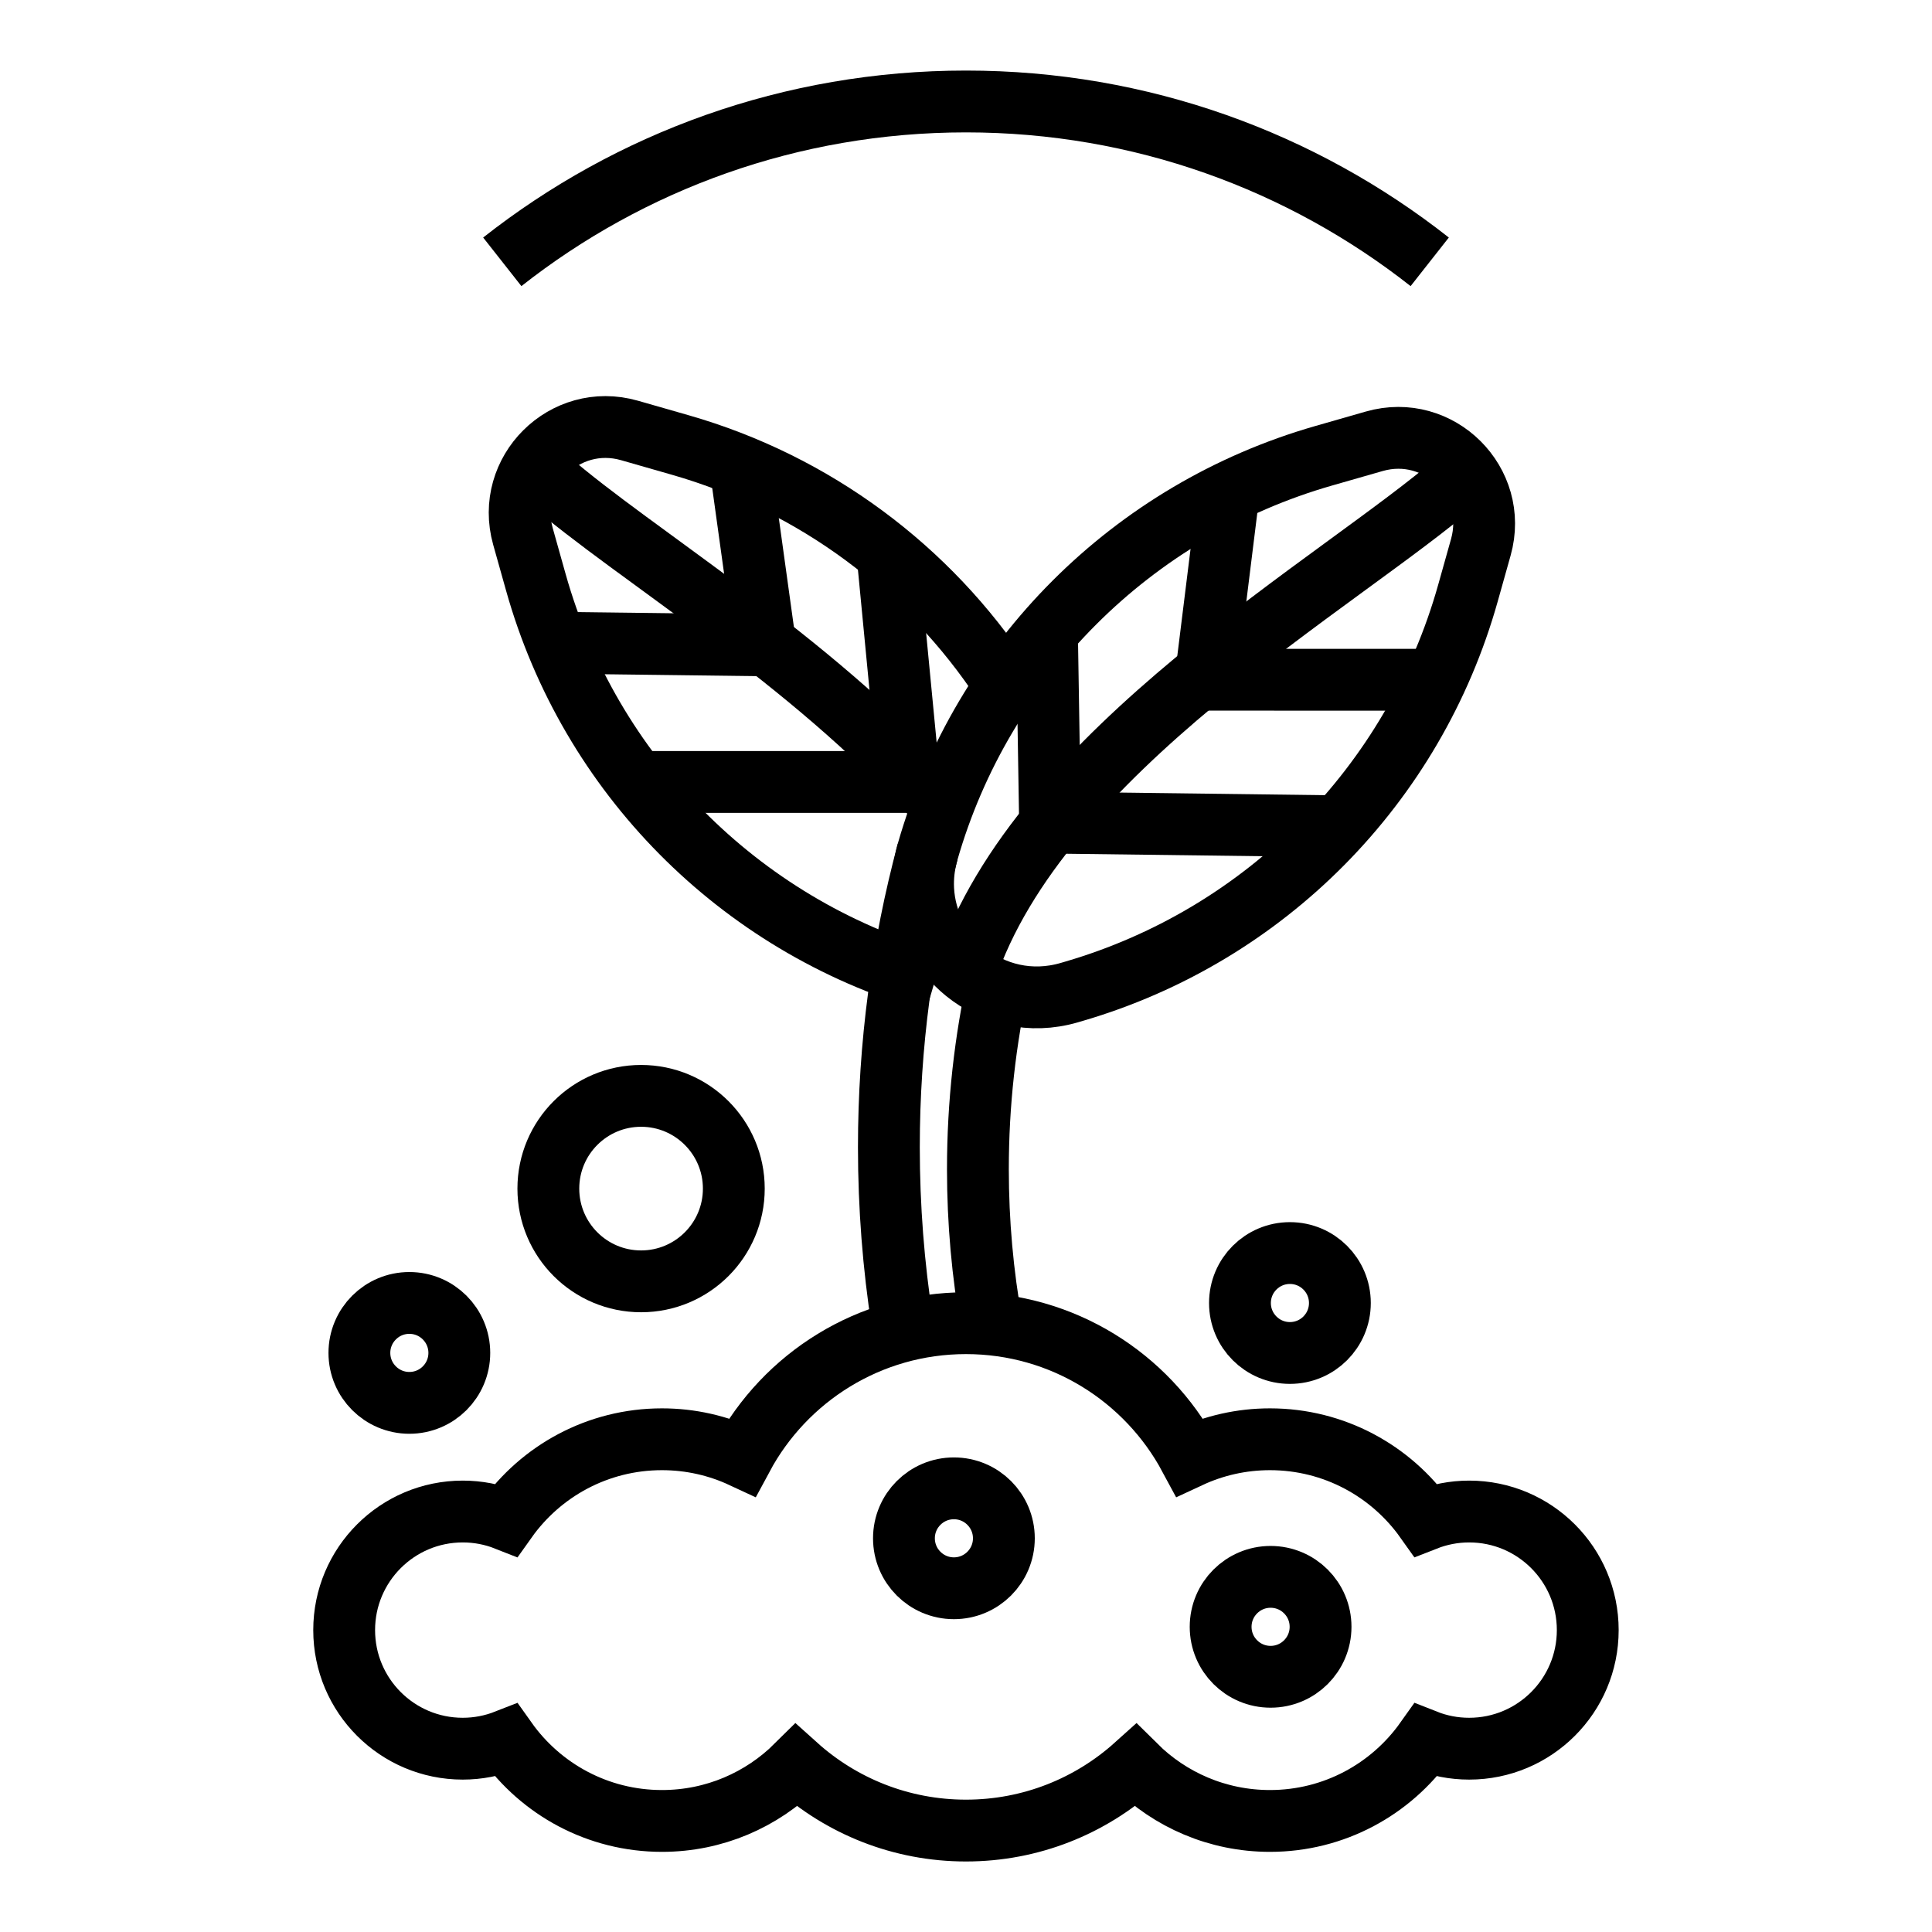 <?xml version="1.0" encoding="utf-8"?>
<!-- Generator: Adobe Illustrator 24.1.0, SVG Export Plug-In . SVG Version: 6.00 Build 0)  -->
<svg version="1.1" xmlns="http://www.w3.org/2000/svg" xmlns:xlink="http://www.w3.org/1999/xlink" x="0px" y="0px"
	 viewBox="0 0 500 500" style="enable-background:new 0 0 500 500;" xml:space="preserve">
<style type="text/css">
	.st0{fill:none;stroke:#000000;stroke-width:16;stroke-miterlimit:10;}
	.st1{display:none;}
	.st2{display:inline;}
	.st3{fill:none;stroke:#D1D3D4;stroke-width:2;stroke-miterlimit:10;}
	.st4{display:inline;fill:none;stroke:#BCBEC0;stroke-width:4;stroke-miterlimit:10;}
	.st5{fill:none;stroke:#BCBEC0;stroke-width:4;stroke-miterlimit:10;}
	.st6{display:inline;fill:none;stroke:#D1D3D4;stroke-width:2;stroke-miterlimit:10;}
	.st7{display:none;opacity:0.35;fill:none;stroke:#000000;stroke-width:16;stroke-miterlimit:10;}
	.st8{fill:none;stroke:#000000;stroke-width:16;stroke-linejoin:bevel;stroke-miterlimit:10;}
	.st9{fill:none;stroke:#000000;stroke-width:16;stroke-linecap:square;stroke-miterlimit:10;}
	.st10{fill:none;stroke:#000000;stroke-width:16;stroke-linecap:round;stroke-miterlimit:10;}
	.st11{fill:none;stroke:#000000;stroke-width:8;stroke-miterlimit:10;}
</style>
<g id="Icons">
	<g>
		<g>
			<g>
				<path class="st0" d="M276.71,256.9l1.23-0.36c49.48-14.46,88.02-53.4,101.96-103.03l3.34-11.89
					c4.71-16.78-10.81-32.22-27.57-27.42l-13.12,3.76c-49.55,14.2-88.29,52.93-102.49,102.49l0,0c-0.95,3.32-1.3,6.59-1.14,9.75
					c0.44,8.54,4.64,16.2,10.94,21.32C256.94,257.26,266.67,259.83,276.71,256.9z"/>
				<path class="st0" d="M241.87,254.1l-1.23-0.36c-49.48-14.46-88.02-53.4-101.96-103.03l-3.34-11.89
					c-4.71-16.78,10.81-32.22,27.57-27.42l13.12,3.76c34.85,9.99,64.35,32.11,83.72,61.59"/>
				<path class="st0" d="M240.07,220.44c-6.54,24.38-10.03,50.02-10.03,76.48c0,15.49,1.2,30.69,3.5,45.52"/>
				<path class="st0" d="M258.49,253.21c-3.54,15.9-5.41,32.42-5.41,49.39c0,13.7,1.22,27.12,3.56,40.15"/>
			</g>
			<circle class="st0" cx="165.91" cy="307.61" r="24"/>
			<circle class="st0" cx="246.87" cy="398.11" r="12.93"/>
			<circle class="st0" cx="328.83" cy="421.02" r="12.93"/>
			<circle class="st0" cx="333.83" cy="337.22" r="12.93"/>
			<circle class="st0" cx="105.94" cy="350.13" r="12.93"/>
			<path class="st0" d="M377.56,124.11c-30.8,26.75-108.66,70.1-127.69,127.41"/>
			<path class="st0" d="M141.91,124.11c22.07,19.17,68.3,46.86,99.73,82.1"/>
			<line class="st0" x1="191.7" y1="121.24" x2="197.7" y2="164.54"/>
			<line class="st0" x1="229.83" y1="144.96" x2="234.83" y2="196.96"/>
			<line class="st0" x1="143.39" y1="166.34" x2="200.11" y2="167.04"/>
			<line class="st0" x1="164.95" y1="202.37" x2="239.3" y2="202.37"/>
			<line class="st0" x1="318.04" y1="127.01" x2="311.98" y2="175.91"/>
			<line class="st0" x1="270.95" y1="163.56" x2="271.76" y2="213.34"/>
			<line class="st0" x1="368.71" y1="175.92" x2="311.98" y2="175.91"/>
			<line class="st0" x1="344.21" y1="213.81" x2="269.86" y2="212.87"/>
			<path class="st0" d="M380.22,391.18c-3.98,0-7.78,0.77-11.27,2.14c-8.95-12.61-23.65-20.84-40.29-20.84
				c-7.43,0-14.48,1.65-20.8,4.59c-11.07-20.61-32.83-34.63-57.87-34.63s-46.8,14.02-57.87,34.63c-6.32-2.94-13.37-4.59-20.8-4.59
				c-16.64,0-31.34,8.23-40.29,20.84c-3.49-1.38-7.29-2.14-11.27-2.14c-16.95,0-30.69,13.74-30.69,30.69
				c0,16.95,13.74,30.69,30.69,30.69c3.98,0,7.78-0.77,11.27-2.14c8.95,12.61,23.65,20.84,40.29,20.84
				c13.57,0,25.86-5.48,34.79-14.34c11.63,10.46,27.01,16.83,43.88,16.83s32.25-6.37,43.88-16.83c8.93,8.86,21.22,14.34,34.79,14.34
				c16.64,0,31.34-8.23,40.29-20.84c3.49,1.38,7.29,2.14,11.27,2.14c16.95,0,30.69-13.74,30.69-30.69
				C410.91,404.92,397.17,391.18,380.22,391.18z"/>
		</g>
		<path class="st0" d="M370.01,67.76C336.98,41.77,295.3,26.26,250,26.26c-45.3,0-86.98,15.51-120.01,41.5"/>
	</g>
</g>
<g id="Text" class="st1">
</g>
</svg>
